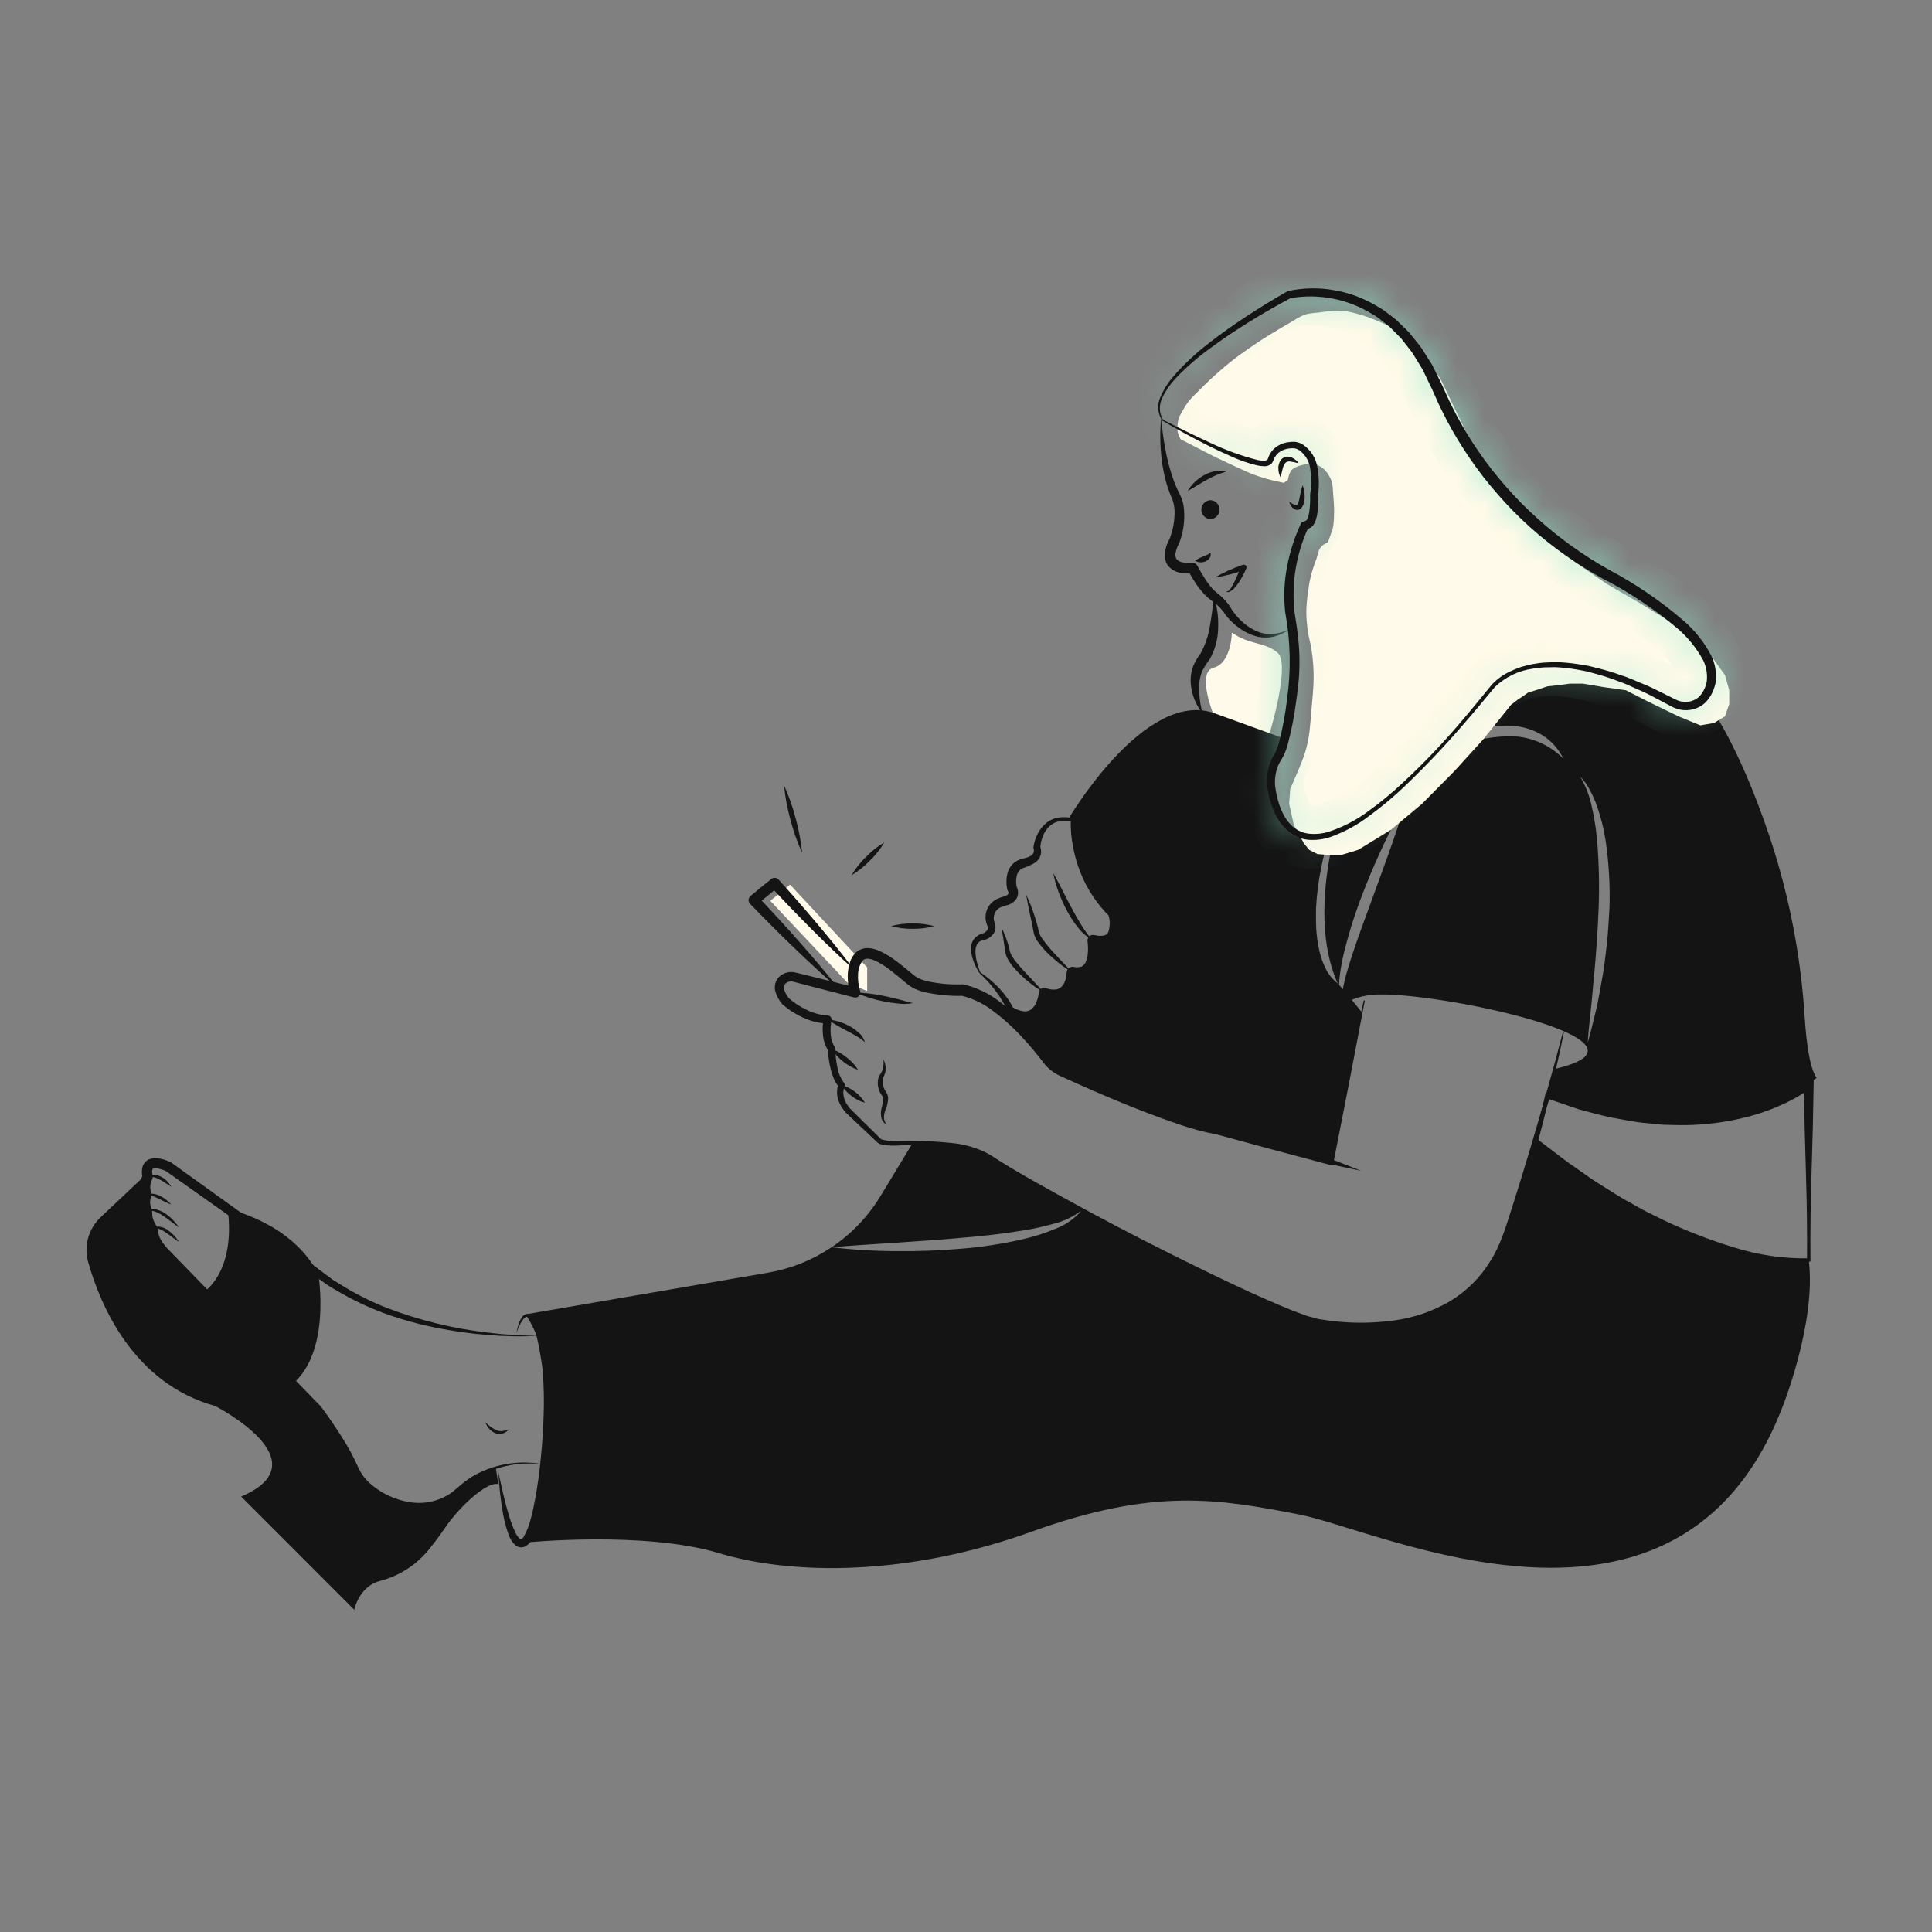 <svg width="67" height="67" viewBox="0 0 67 67" fill="none" xmlns="http://www.w3.org/2000/svg">
<rect x="0" y="0" width="67" height="67" fill="#808080" stroke="none"/>
<path d="M42.089 23.154C42.575 23.042 42.712 22.297 42.72 21.938C43.352 22.383 43.843 22.242 44.311 22.64C44.685 22.958 44.248 24.737 43.983 25.587C43.066 26.223 42.338 25.321 42.089 24.791C41.886 24.292 41.602 23.267 42.089 23.154Z" fill="#FFFAE9"/>
<path d="M27.398 30.678L26.714 31.24L29.375 34.065L30.073 34.371V33.55L27.398 30.678Z" fill="#FFFAE9"/>
<path d="M62.726 43.696C62.726 43.696 58.436 44.152 53.266 39.489C53.266 39.489 52.513 42.642 52.009 43.444C51.636 44.205 51.07 44.853 50.367 45.324C47.297 47.31 42.837 44.769 41.434 44.032C40.785 43.692 40.688 43.671 38.286 42.379C37.615 42.017 34.047 39.967 34.047 39.967C33.162 39.577 31.648 39.642 31.648 39.642L30.536 41.477C30.107 42.185 29.528 42.792 28.84 43.253C29.584 43.191 30.322 43.144 31.063 43.097C31.801 43.045 32.54 43 33.274 42.932C33.644 42.904 34.011 42.867 34.377 42.824C34.742 42.786 35.106 42.732 35.469 42.673C35.831 42.616 36.189 42.538 36.541 42.439C36.898 42.352 37.233 42.19 37.522 41.963C37.276 42.254 36.961 42.477 36.605 42.612C36.256 42.758 35.896 42.875 35.527 42.961C34.798 43.132 34.056 43.248 33.308 43.306C32.562 43.367 31.816 43.398 31.07 43.388C30.325 43.386 29.58 43.341 28.84 43.253L28.838 43.253C28.174 43.7 27.422 44 26.634 44.135L18.221 45.581C18.221 45.581 20.212 48.141 18.156 53.498C18.156 53.498 22.326 53.076 24.935 53.862C27.543 54.646 31.544 54.646 35.78 53.115C40.017 51.585 42.251 51.977 45.075 52.526C47.9 53.076 58.175 58.062 61.783 48.876C61.783 48.876 63 45.894 62.726 43.696ZM46.749 34.734C46.874 34.916 47.025 35.078 47.197 35.216C47.133 35.199 46.618 35.053 46.641 34.867V34.856C46.66 34.803 46.699 34.76 46.749 34.734ZM62.584 35.265C62.453 33.17 62.055 31.1 61.399 29.107C60.222 25.56 59.092 24.2 59.092 24.2C59.092 24.2 58.631 24.802 58.029 24.375C57.428 23.947 55.742 23.369 55.742 23.369C52.809 22.589 51.743 23.836 51.743 23.836C51.213 24.56 50.641 25.253 50.031 25.911C50.283 25.732 50.554 25.582 50.839 25.464C51.23 25.297 51.645 25.197 52.069 25.168C52.285 25.155 52.502 25.167 52.715 25.203C52.931 25.243 53.14 25.312 53.336 25.41C53.719 25.605 54.028 25.921 54.215 26.308C53.94 26.03 53.606 25.818 53.239 25.685C52.871 25.552 52.478 25.503 52.089 25.541C51.698 25.567 51.31 25.634 50.933 25.74C50.582 25.836 50.23 25.95 49.876 26.078L49.874 26.079C47.806 28.25 46.29 28.876 46.29 28.876C45.63 31.618 45.988 33.273 46.436 34.201C46.436 34.132 46.442 34.062 46.446 33.993C46.476 33.678 46.529 33.366 46.603 33.059C46.752 32.449 46.935 31.848 47.154 31.26C47.373 30.675 47.61 30.095 47.872 29.529C48.13 28.959 48.418 28.404 48.736 27.865C48.371 29.064 47.928 30.225 47.507 31.39C47.291 31.971 47.081 32.552 46.886 33.138C46.791 33.43 46.697 33.725 46.627 34.023C46.593 34.156 46.569 34.291 46.554 34.428C46.614 34.534 46.679 34.636 46.749 34.734C46.955 34.63 47.176 34.559 47.403 34.524C48.998 34.197 58.26 36.073 53.909 37.071L53.669 38.005C59.712 40.087 63 37.377 63 37.377C62.762 37.063 62.642 36.148 62.584 35.265ZM55.814 31.5C55.789 31.894 55.771 32.29 55.731 32.682L55.66 33.271C55.638 33.466 55.611 33.661 55.574 33.856C55.504 34.242 55.441 34.633 55.353 35.015C55.261 35.4 55.169 35.782 55.06 36.159C55.086 35.766 55.13 35.375 55.171 34.987C55.216 34.597 55.24 34.207 55.283 33.819C55.355 33.04 55.411 32.264 55.439 31.487C55.468 30.713 55.451 29.937 55.388 29.165C55.364 28.974 55.353 28.779 55.317 28.589L55.272 28.302C55.253 28.208 55.231 28.115 55.21 28.021C55.138 27.639 55 27.272 54.803 26.937C54.943 27.078 55.059 27.242 55.146 27.421C55.195 27.508 55.238 27.598 55.276 27.691C55.318 27.781 55.355 27.874 55.386 27.968C55.518 28.345 55.615 28.732 55.677 29.126C55.795 29.911 55.841 30.706 55.814 31.5ZM46.29 28.876C46.25 28.97 46.215 29.066 46.185 29.163C46.193 29.082 46.198 29.002 46.202 28.919C46.258 28.893 46.29 28.876 46.29 28.876Z" fill="#141414"/>
<path d="M47.227 35.105L46.539 38.367L46.191 40.282L45.78 40.183C42.286 39.446 36.524 36.93 36.524 36.93L35.199 35.218C36.026 35.413 36.279 34.486 36.279 34.486C37.24 34.728 37.276 33.742 37.276 33.742C38.121 33.828 37.973 32.622 37.973 32.622C38.875 32.721 38.584 31.665 38.584 31.665C37.716 30.809 37.216 29.648 37.192 28.428C37.139 28.423 37.087 28.423 37.034 28.428C37.034 28.428 39.7 23.859 42.125 24.738L44.552 25.618C44.271 26.187 44.119 26.812 44.108 27.447C44.329 29.501 45.667 29.141 46.132 28.949C45.999 29.322 45.893 29.703 45.818 30.091C45.723 30.554 45.664 31.023 45.639 31.494C45.634 31.731 45.634 31.967 45.645 32.205C45.661 32.444 45.693 32.682 45.742 32.916C45.79 33.155 45.87 33.386 45.979 33.603C46.063 33.772 46.18 33.923 46.322 34.047C46.339 34.063 46.357 34.078 46.376 34.092L46.378 34.094C46.554 34.257 47.227 35.105 47.227 35.105ZM40.269 14.485C40.297 14.85 40.345 15.213 40.411 15.572C40.475 15.927 40.567 16.276 40.686 16.616C40.745 16.783 40.814 16.946 40.894 17.103C40.992 17.284 41.049 17.483 41.062 17.688C41.093 18.083 41.033 18.479 40.888 18.847L40.883 18.856L40.878 18.866C40.827 18.959 40.79 19.059 40.771 19.164C40.761 19.202 40.758 19.242 40.764 19.28C40.769 19.32 40.782 19.357 40.802 19.391C40.859 19.45 40.933 19.489 41.014 19.502C41.068 19.507 41.12 19.517 41.177 19.52L41.351 19.519L41.362 19.519C41.395 19.519 41.428 19.528 41.457 19.546C41.486 19.563 41.509 19.589 41.525 19.619C41.596 19.758 41.68 19.901 41.766 20.035C41.848 20.169 41.941 20.296 42.045 20.414C42.094 20.469 42.149 20.519 42.207 20.564C42.28 20.618 42.348 20.678 42.412 20.741C42.543 20.871 42.654 21.019 42.742 21.18L42.733 21.165C42.841 21.32 42.967 21.461 43.108 21.586C43.25 21.713 43.411 21.816 43.585 21.892C43.761 21.967 43.952 21.999 44.143 21.984C44.34 21.967 44.533 21.911 44.709 21.821C44.546 21.946 44.357 22.035 44.157 22.081C43.948 22.126 43.732 22.118 43.528 22.056C43.324 21.994 43.133 21.896 42.962 21.769C42.789 21.643 42.634 21.494 42.502 21.325L42.493 21.31C42.41 21.183 42.31 21.069 42.196 20.97C42.139 20.919 42.078 20.871 42.015 20.827C41.939 20.773 41.867 20.712 41.802 20.645C41.679 20.517 41.568 20.379 41.468 20.232C41.371 20.087 41.281 19.938 41.2 19.784L41.374 19.884L41.163 19.887C41.091 19.885 41.016 19.873 40.943 19.866C40.769 19.838 40.611 19.747 40.499 19.611C40.45 19.536 40.417 19.453 40.401 19.365C40.385 19.277 40.387 19.187 40.407 19.1C40.436 18.952 40.489 18.809 40.565 18.679L40.556 18.698C40.682 18.382 40.742 18.044 40.733 17.704C40.727 17.541 40.689 17.381 40.621 17.233C40.547 17.059 40.484 16.879 40.433 16.696C40.337 16.335 40.276 15.965 40.253 15.592C40.226 15.223 40.231 14.853 40.269 14.485Z" fill="#141414"/>
<path d="M42.094 20.683C42.208 21.029 42.259 21.392 42.245 21.756C42.242 22.137 42.145 22.511 41.962 22.845C41.861 22.977 41.772 23.117 41.695 23.265C41.635 23.409 41.599 23.563 41.589 23.719C41.575 24.063 41.613 24.407 41.702 24.739C41.47 24.447 41.329 24.093 41.296 23.722C41.278 23.524 41.301 23.325 41.363 23.137C41.435 22.964 41.528 22.801 41.641 22.652C41.797 22.363 41.903 22.049 41.955 21.725C42.018 21.389 42.056 21.041 42.094 20.683ZM33.961 33.739C33.892 33.63 33.832 33.514 33.784 33.394C33.734 33.273 33.699 33.146 33.68 33.016C33.653 32.871 33.679 32.721 33.754 32.595C33.844 32.468 33.981 32.383 34.135 32.356L34.108 32.364C34.167 32.335 34.217 32.289 34.25 32.232C34.26 32.212 34.264 32.189 34.261 32.167C34.259 32.154 34.256 32.143 34.251 32.131L34.228 32.073C34.184 31.964 34.168 31.846 34.181 31.73C34.194 31.614 34.236 31.503 34.302 31.407C34.37 31.311 34.46 31.233 34.565 31.18C34.655 31.137 34.749 31.103 34.846 31.078C34.896 31.066 34.939 31.036 34.969 30.994C34.974 30.981 34.976 30.967 34.973 30.953C34.97 30.932 34.963 30.912 34.953 30.894C34.942 30.879 34.935 30.863 34.931 30.846L34.93 30.841C34.89 30.66 34.892 30.472 34.936 30.291C34.962 30.194 35.006 30.103 35.067 30.022C35.131 29.941 35.214 29.876 35.307 29.832C35.388 29.796 35.472 29.77 35.559 29.754C35.621 29.741 35.681 29.718 35.736 29.686C35.781 29.662 35.817 29.625 35.839 29.579C35.857 29.534 35.86 29.485 35.847 29.439L35.839 29.407C35.836 29.398 35.836 29.389 35.837 29.38C35.862 29.218 35.912 29.062 35.986 28.916C36.058 28.769 36.162 28.64 36.289 28.537C36.417 28.434 36.571 28.369 36.734 28.35C36.812 28.34 36.892 28.336 36.971 28.34C37.05 28.345 37.126 28.361 37.203 28.371C37.217 28.373 37.229 28.38 37.238 28.39C37.246 28.401 37.251 28.414 37.25 28.427L37.25 28.433C37.236 28.73 37.263 29.028 37.332 29.318C37.396 29.608 37.495 29.89 37.627 30.158C37.754 30.424 37.911 30.676 38.094 30.908C38.275 31.139 38.475 31.354 38.692 31.551C38.711 31.569 38.726 31.591 38.734 31.616C38.78 31.752 38.809 31.893 38.82 32.036C38.836 32.196 38.808 32.356 38.74 32.501C38.716 32.541 38.691 32.578 38.663 32.615C38.629 32.648 38.594 32.68 38.557 32.709C38.518 32.731 38.477 32.752 38.435 32.772C38.395 32.786 38.354 32.797 38.312 32.804C38.234 32.818 38.154 32.824 38.075 32.82C38.002 32.812 37.93 32.801 37.858 32.791L38.082 32.575C38.108 32.721 38.119 32.87 38.116 33.019C38.115 33.176 38.088 33.332 38.034 33.48C37.971 33.658 37.84 33.803 37.671 33.885C37.505 33.95 37.324 33.963 37.151 33.923L37.392 33.73C37.385 33.877 37.354 34.022 37.301 34.159C37.246 34.308 37.152 34.44 37.028 34.54C36.896 34.643 36.733 34.695 36.566 34.688C36.491 34.686 36.417 34.677 36.344 34.661C36.275 34.642 36.209 34.619 36.143 34.597L36.376 34.454C36.35 34.61 36.301 34.762 36.23 34.903C36.158 35.059 36.041 35.189 35.894 35.278C35.816 35.321 35.731 35.347 35.643 35.356C35.555 35.365 35.466 35.355 35.382 35.329C35.306 35.306 35.232 35.276 35.161 35.241L34.97 35.121C34.948 35.107 34.931 35.085 34.923 35.06C34.879 34.936 34.822 34.816 34.754 34.703C34.686 34.585 34.607 34.472 34.526 34.36C34.443 34.249 34.354 34.142 34.26 34.04C34.166 33.938 34.064 33.837 33.961 33.739ZM33.99 33.715C34.107 33.793 34.22 33.877 34.328 33.968C34.438 34.06 34.543 34.158 34.643 34.261C34.743 34.366 34.835 34.478 34.919 34.596C35.008 34.717 35.084 34.847 35.146 34.983L35.099 34.923L35.272 35.01C35.328 35.031 35.386 35.048 35.445 35.061C35.495 35.074 35.547 35.077 35.598 35.07C35.648 35.062 35.697 35.045 35.741 35.018C35.83 34.954 35.898 34.865 35.937 34.763C35.984 34.651 36.015 34.533 36.029 34.413C36.032 34.388 36.039 34.365 36.052 34.344C36.064 34.322 36.081 34.304 36.101 34.29C36.121 34.276 36.145 34.266 36.169 34.262C36.193 34.257 36.218 34.258 36.242 34.264L36.262 34.269L36.417 34.308C36.466 34.316 36.514 34.319 36.563 34.317C36.646 34.319 36.727 34.292 36.791 34.239C36.858 34.18 36.907 34.104 36.934 34.019C36.968 33.924 36.987 33.824 36.991 33.723C36.992 33.697 36.998 33.671 37.009 33.646C37.019 33.622 37.035 33.6 37.054 33.582C37.074 33.564 37.096 33.549 37.121 33.54C37.146 33.531 37.172 33.526 37.199 33.527L37.217 33.528L37.233 33.53C37.324 33.552 37.419 33.548 37.508 33.519C37.545 33.5 37.577 33.474 37.604 33.442C37.631 33.411 37.651 33.374 37.663 33.334C37.703 33.228 37.725 33.117 37.729 33.005C37.735 32.883 37.73 32.761 37.714 32.641C37.709 32.611 37.712 32.581 37.722 32.552C37.732 32.524 37.748 32.498 37.77 32.477C37.792 32.456 37.818 32.44 37.846 32.431C37.875 32.422 37.906 32.42 37.935 32.425L37.938 32.425L38.101 32.453C38.15 32.456 38.198 32.454 38.247 32.448C38.285 32.447 38.322 32.436 38.354 32.416C38.386 32.397 38.413 32.369 38.431 32.336C38.501 32.135 38.502 31.917 38.434 31.716L38.476 31.782C38.254 31.561 38.056 31.318 37.884 31.057C37.714 30.797 37.571 30.521 37.458 30.231C37.346 29.944 37.262 29.646 37.207 29.343C37.149 29.04 37.124 28.731 37.134 28.423L37.18 28.485C37.04 28.456 36.896 28.453 36.755 28.477C36.618 28.499 36.491 28.562 36.391 28.657C36.292 28.753 36.215 28.869 36.166 28.998C36.116 29.127 36.085 29.262 36.075 29.399L36.065 29.341C36.111 29.442 36.118 29.557 36.085 29.663C36.051 29.766 35.985 29.855 35.896 29.917C35.755 30 35.606 30.066 35.45 30.114C35.401 30.142 35.359 30.179 35.326 30.224C35.293 30.269 35.27 30.321 35.259 30.376C35.232 30.504 35.231 30.636 35.257 30.764L35.234 30.712C35.272 30.773 35.295 30.842 35.303 30.914C35.312 30.992 35.298 31.072 35.263 31.142C35.195 31.26 35.083 31.347 34.952 31.383C34.868 31.403 34.787 31.429 34.708 31.461C34.645 31.489 34.589 31.532 34.546 31.586C34.505 31.642 34.477 31.707 34.467 31.775C34.456 31.844 34.462 31.914 34.484 31.98L34.507 32.053C34.516 32.085 34.522 32.119 34.523 32.153C34.525 32.224 34.507 32.294 34.47 32.354C34.405 32.456 34.309 32.535 34.196 32.578C34.188 32.581 34.18 32.583 34.172 32.585L34.169 32.585C34.071 32.591 33.98 32.634 33.912 32.705C33.851 32.793 33.822 32.899 33.828 33.006C33.83 33.127 33.847 33.247 33.878 33.364C33.908 33.483 33.946 33.6 33.99 33.715Z" fill="#141414"/>
<path d="M35.584 31.018C35.7 31.266 35.8 31.521 35.883 31.781C35.927 31.911 35.962 32.043 35.996 32.177C36.014 32.241 36.023 32.323 36.042 32.365C36.063 32.422 36.091 32.475 36.126 32.525C36.278 32.742 36.447 32.946 36.632 33.135L37.192 33.727C36.958 33.583 36.737 33.421 36.531 33.24C36.317 33.061 36.127 32.854 35.968 32.625C35.926 32.562 35.892 32.494 35.868 32.423C35.848 32.354 35.833 32.285 35.823 32.214C35.8 32.083 35.769 31.952 35.742 31.819C35.684 31.555 35.631 31.288 35.584 31.018ZM34.735 32.178C34.842 32.386 34.925 32.606 34.984 32.832C35 32.889 35.014 32.946 35.026 33.003C35.039 33.051 35.059 33.096 35.084 33.139C35.139 33.233 35.202 33.322 35.274 33.404C35.416 33.578 35.574 33.743 35.73 33.91C35.888 34.077 36.048 34.243 36.202 34.419C36 34.302 35.809 34.168 35.63 34.017C35.449 33.868 35.281 33.703 35.129 33.523C35.051 33.43 34.983 33.328 34.927 33.219C34.898 33.16 34.877 33.097 34.865 33.031L34.842 32.862L34.735 32.178ZM36.525 30.273C36.75 30.676 36.944 31.084 37.159 31.481C37.263 31.681 37.374 31.876 37.492 32.067C37.608 32.261 37.744 32.442 37.898 32.608C37.693 32.495 37.514 32.339 37.373 32.152C37.228 31.97 37.101 31.775 36.994 31.569C36.886 31.365 36.792 31.154 36.712 30.938C36.63 30.722 36.568 30.499 36.525 30.273Z" fill="#141414"/>
<path d="M52.455 17.456L50.907 15.116L49.95 13.133L49.038 11.924L48.197 11.319C48.197 11.319 47.602 11.031 47.196 10.918C46.939 10.846 46.792 10.8 46.526 10.781C46.223 10.758 46.052 10.798 45.751 10.836C45.55 10.861 45.431 10.852 45.239 10.918C45.067 10.977 44.827 11.138 44.827 11.138C44.827 11.138 44.108 11.547 43.667 11.841C43.107 12.215 42.795 12.433 42.288 12.875C42.002 13.123 41.85 13.271 41.584 13.54C41.44 13.686 41.348 13.758 41.221 13.919C41.059 14.126 40.875 14.497 40.875 14.497L40.836 14.722V14.959L40.875 15.096L40.941 15.233C40.941 15.233 41.182 15.358 41.337 15.437C41.798 15.672 42.052 15.815 42.524 16.03C43.072 16.281 43.372 16.452 43.953 16.613C44.174 16.674 44.525 16.745 44.525 16.745L44.662 16.646C44.662 16.646 44.697 16.413 44.789 16.305C44.902 16.172 45.196 16.119 45.196 16.119C45.196 16.119 45.365 16.062 45.476 16.069C45.611 16.078 45.686 16.118 45.8 16.19C45.956 16.288 46.024 16.381 46.114 16.542C46.246 16.78 46.212 16.957 46.24 17.229C46.285 17.671 46.267 18.195 46.207 18.367L46.053 18.806C46.053 18.806 45.927 18.86 45.861 18.916C45.703 19.05 45.72 19.207 45.646 19.4C45.479 19.838 45.415 20.1 45.355 20.566C45.288 21.081 45.283 21.381 45.355 21.896C45.388 22.13 45.439 22.256 45.476 22.489C45.609 23.329 45.552 23.82 45.476 24.666C45.427 25.209 45.424 25.523 45.273 26.046C45.18 26.364 44.97 26.838 44.97 26.838L44.745 27.36L44.706 27.871L44.871 28.613L45.218 29.245L45.399 29.471L45.69 29.619L46.048 29.647H46.526L47.103 29.471L48.235 28.778L49.313 27.877L50.44 26.739L51.429 25.65L52.402 24.441L52.639 24.259L52.831 24.133L52.99 24.018L53.315 23.919L53.655 23.803L53.952 23.77L54.447 23.707H54.886L55.577 23.822L56.383 23.937L57.156 24.332L58.208 24.842L58.965 25.154L59.441 25.072L59.82 24.842L59.968 24.414V23.937L59.82 23.411L59.261 22.638L57.961 21.586L56.892 20.928L55.725 20.253L54.606 19.481L53.391 18.391L52.455 17.456Z" fill="#FFFAE9"/>
<mask id="path-8-inside-1_641_130003" fill="white">
<path d="M40.334 14.559C40.862 14.83 41.407 15.099 41.951 15.347C42.487 15.606 43.048 15.81 43.625 15.957C43.692 15.97 43.761 15.976 43.83 15.977C43.892 15.975 43.95 15.957 43.955 15.94C43.956 15.93 43.957 15.943 43.966 15.918L43.987 15.858C44.002 15.818 44.02 15.779 44.042 15.742C44.084 15.667 44.14 15.599 44.205 15.541C44.337 15.432 44.496 15.361 44.666 15.337C44.748 15.323 44.832 15.318 44.916 15.323C45.008 15.335 45.096 15.366 45.176 15.414C45.316 15.507 45.434 15.629 45.523 15.771C45.612 15.914 45.67 16.074 45.692 16.241C45.744 16.552 45.75 16.869 45.71 17.181L45.711 17.157C45.721 17.362 45.714 17.568 45.688 17.772C45.676 17.882 45.649 17.991 45.608 18.094C45.596 18.124 45.581 18.154 45.563 18.18C45.553 18.195 45.545 18.209 45.534 18.224C45.519 18.239 45.504 18.254 45.489 18.268C45.453 18.3 45.411 18.322 45.365 18.334C45.319 18.343 45.271 18.343 45.225 18.335L45.388 18.26C44.959 19.172 44.786 20.184 44.889 21.186C44.918 21.427 44.972 21.696 45 21.953C45.032 22.214 45.054 22.476 45.062 22.739C45.069 23.003 45.063 23.267 45.043 23.53C45.024 23.795 44.987 24.052 44.952 24.309C44.887 24.83 44.786 25.346 44.648 25.852C44.61 25.985 44.56 26.115 44.497 26.239L44.396 26.408C44.367 26.458 44.342 26.51 44.32 26.564C44.233 26.785 44.199 27.023 44.22 27.259C44.282 27.733 44.43 28.251 44.756 28.593C44.918 28.765 45.133 28.877 45.367 28.909C45.609 28.938 45.855 28.915 46.087 28.842C46.569 28.683 47.023 28.448 47.431 28.147C47.848 27.848 48.245 27.522 48.62 27.171C49.376 26.472 50.087 25.725 50.748 24.935C51.086 24.541 51.404 24.147 51.736 23.741C51.92 23.546 52.14 23.389 52.384 23.278C52.504 23.222 52.627 23.172 52.752 23.129C52.88 23.098 53.006 23.055 53.136 23.033C53.266 23.015 53.396 22.988 53.527 22.979L53.921 22.961C54.184 22.966 54.445 22.989 54.704 23.029C54.833 23.051 54.964 23.066 55.092 23.093L55.472 23.188C55.725 23.252 55.975 23.328 56.22 23.418C56.471 23.492 56.705 23.608 56.947 23.704C57.191 23.798 57.422 23.917 57.655 24.033L58.005 24.207L58.092 24.25C58.118 24.262 58.141 24.275 58.167 24.285C58.217 24.306 58.269 24.321 58.323 24.33C58.428 24.35 58.537 24.346 58.64 24.317C58.743 24.289 58.838 24.237 58.919 24.166C58.997 24.088 59.06 23.997 59.104 23.896C59.129 23.846 59.149 23.793 59.163 23.738L59.185 23.658L59.194 23.574C59.211 23.344 59.168 23.114 59.069 22.906C58.835 22.471 58.52 22.084 58.141 21.767C57.36 21.112 56.509 20.545 55.603 20.077C54.684 19.575 53.825 18.968 53.045 18.268C52.656 17.917 52.288 17.543 51.945 17.148C51.598 16.755 51.276 16.341 50.981 15.909C50.684 15.478 50.412 15.029 50.168 14.566C50.049 14.332 49.929 14.1 49.824 13.86C49.77 13.741 49.715 13.621 49.665 13.502L49.501 13.162L49.338 12.821L49.142 12.5C49.074 12.395 49.016 12.282 48.94 12.183L48.709 11.888L48.594 11.74L48.462 11.607L48.199 11.342L47.907 11.11C47.812 11.031 47.709 10.96 47.6 10.9C46.749 10.367 45.73 10.168 44.742 10.342L44.771 10.331C44.29 10.585 43.815 10.86 43.35 11.146C42.885 11.434 42.429 11.736 41.991 12.061C41.547 12.378 41.135 12.736 40.76 13.132C40.575 13.33 40.422 13.555 40.307 13.799C40.247 13.918 40.218 14.05 40.223 14.183C40.228 14.316 40.266 14.445 40.334 14.559ZM40.309 14.587C40.229 14.468 40.181 14.331 40.169 14.189C40.157 14.047 40.182 13.903 40.241 13.773C40.35 13.516 40.499 13.277 40.682 13.065C41.046 12.647 41.45 12.266 41.888 11.927C42.322 11.585 42.774 11.268 43.235 10.965C43.697 10.663 44.165 10.374 44.648 10.102L44.649 10.101C44.658 10.096 44.667 10.092 44.677 10.09C45.203 9.979 45.745 9.971 46.274 10.065C46.803 10.156 47.309 10.346 47.767 10.626C47.884 10.69 47.996 10.763 48.101 10.846L48.419 11.091L48.706 11.37L48.849 11.51L48.975 11.665L49.226 11.976C49.309 12.08 49.372 12.197 49.446 12.307L49.659 12.643L49.836 12.998L50.01 13.354C50.061 13.473 50.114 13.588 50.168 13.703C50.27 13.936 50.388 14.162 50.504 14.388C50.743 14.837 51.008 15.272 51.298 15.69C51.587 16.109 51.901 16.509 52.239 16.89C52.574 17.272 52.932 17.634 53.311 17.973C54.066 18.656 54.895 19.252 55.783 19.75C56.708 20.24 57.576 20.831 58.37 21.512C58.782 21.863 59.119 22.292 59.364 22.774C59.482 23.036 59.53 23.325 59.502 23.611L59.487 23.72C59.478 23.755 59.467 23.79 59.456 23.825C59.437 23.896 59.41 23.964 59.377 24.028C59.314 24.163 59.226 24.285 59.117 24.386C59.003 24.486 58.867 24.558 58.72 24.597C58.574 24.635 58.42 24.64 58.271 24.61C58.198 24.596 58.126 24.574 58.057 24.544C58.023 24.53 57.989 24.511 57.958 24.495L57.873 24.45L57.534 24.271C57.308 24.151 57.083 24.028 56.847 23.93C56.612 23.831 56.385 23.71 56.142 23.632C55.905 23.539 55.663 23.458 55.417 23.389L55.049 23.289C54.925 23.259 54.799 23.242 54.675 23.218C54.425 23.174 54.172 23.146 53.919 23.136L53.54 23.144C53.414 23.151 53.29 23.174 53.164 23.188C52.664 23.254 52.199 23.48 51.836 23.83C51.512 24.22 51.178 24.627 50.841 25.014C50.169 25.801 49.458 26.554 48.711 27.269C48.335 27.628 47.937 27.962 47.518 28.269C47.103 28.593 46.639 28.848 46.143 29.025C45.885 29.114 45.61 29.147 45.338 29.12C45.055 29.087 44.792 28.96 44.591 28.758C44.398 28.561 44.249 28.325 44.153 28.067C44.053 27.815 43.984 27.553 43.947 27.285C43.915 27.005 43.949 26.722 44.046 26.458C44.071 26.391 44.1 26.326 44.133 26.264L44.227 26.098C44.277 25.99 44.318 25.878 44.351 25.763C44.479 25.271 44.573 24.771 44.632 24.266C44.777 23.256 44.755 22.228 44.569 21.225C44.511 20.695 44.534 20.159 44.637 19.636C44.736 19.114 44.901 18.607 45.129 18.127L45.292 18.052C45.301 18.045 45.292 18.058 45.301 18.047C45.304 18.044 45.307 18.042 45.31 18.041L45.321 18.023C45.331 18.01 45.338 17.995 45.343 17.979C45.375 17.9 45.396 17.817 45.406 17.732C45.43 17.545 45.44 17.358 45.434 17.17L45.434 17.164C45.434 17.158 45.434 17.152 45.435 17.146C45.479 16.861 45.481 16.572 45.442 16.287C45.429 16.154 45.389 16.025 45.322 15.909C45.256 15.793 45.166 15.692 45.058 15.613C45.009 15.582 44.955 15.56 44.898 15.548C44.831 15.543 44.764 15.545 44.698 15.554C44.568 15.57 44.444 15.62 44.34 15.7C44.291 15.742 44.249 15.791 44.217 15.845C44.199 15.873 44.185 15.902 44.173 15.932L44.155 15.978C44.144 16.005 44.13 16.031 44.115 16.056C44.079 16.095 44.035 16.126 43.987 16.145C43.938 16.165 43.885 16.173 43.832 16.169C43.751 16.167 43.669 16.157 43.59 16.139C43.291 16.067 43.001 15.967 42.721 15.839C42.443 15.719 42.17 15.59 41.9 15.455C41.359 15.184 40.835 14.898 40.309 14.587V14.587Z"/>
</mask>
<path d="M40.334 14.559C40.862 14.83 41.407 15.099 41.951 15.347C42.487 15.606 43.048 15.81 43.625 15.957C43.692 15.97 43.761 15.976 43.83 15.977C43.892 15.975 43.95 15.957 43.955 15.94C43.956 15.93 43.957 15.943 43.966 15.918L43.987 15.858C44.002 15.818 44.02 15.779 44.042 15.742C44.084 15.667 44.14 15.599 44.205 15.541C44.337 15.432 44.496 15.361 44.666 15.337C44.748 15.323 44.832 15.318 44.916 15.323C45.008 15.335 45.096 15.366 45.176 15.414C45.316 15.507 45.434 15.629 45.523 15.771C45.612 15.914 45.67 16.074 45.692 16.241C45.744 16.552 45.75 16.869 45.71 17.181L45.711 17.157C45.721 17.362 45.714 17.568 45.688 17.772C45.676 17.882 45.649 17.991 45.608 18.094C45.596 18.124 45.581 18.154 45.563 18.18C45.553 18.195 45.545 18.209 45.534 18.224C45.519 18.239 45.504 18.254 45.489 18.268C45.453 18.3 45.411 18.322 45.365 18.334C45.319 18.343 45.271 18.343 45.225 18.335L45.388 18.26C44.959 19.172 44.786 20.184 44.889 21.186C44.918 21.427 44.972 21.696 45 21.953C45.032 22.214 45.054 22.476 45.062 22.739C45.069 23.003 45.063 23.267 45.043 23.53C45.024 23.795 44.987 24.052 44.952 24.309C44.887 24.83 44.786 25.346 44.648 25.852C44.61 25.985 44.56 26.115 44.497 26.239L44.396 26.408C44.367 26.458 44.342 26.51 44.32 26.564C44.233 26.785 44.199 27.023 44.22 27.259C44.282 27.733 44.43 28.251 44.756 28.593C44.918 28.765 45.133 28.877 45.367 28.909C45.609 28.938 45.855 28.915 46.087 28.842C46.569 28.683 47.023 28.448 47.431 28.147C47.848 27.848 48.245 27.522 48.62 27.171C49.376 26.472 50.087 25.725 50.748 24.935C51.086 24.541 51.404 24.147 51.736 23.741C51.92 23.546 52.14 23.389 52.384 23.278C52.504 23.222 52.627 23.172 52.752 23.129C52.88 23.098 53.006 23.055 53.136 23.033C53.266 23.015 53.396 22.988 53.527 22.979L53.921 22.961C54.184 22.966 54.445 22.989 54.704 23.029C54.833 23.051 54.964 23.066 55.092 23.093L55.472 23.188C55.725 23.252 55.975 23.328 56.22 23.418C56.471 23.492 56.705 23.608 56.947 23.704C57.191 23.798 57.422 23.917 57.655 24.033L58.005 24.207L58.092 24.25C58.118 24.262 58.141 24.275 58.167 24.285C58.217 24.306 58.269 24.321 58.323 24.33C58.428 24.35 58.537 24.346 58.64 24.317C58.743 24.289 58.838 24.237 58.919 24.166C58.997 24.088 59.06 23.997 59.104 23.896C59.129 23.846 59.149 23.793 59.163 23.738L59.185 23.658L59.194 23.574C59.211 23.344 59.168 23.114 59.069 22.906C58.835 22.471 58.52 22.084 58.141 21.767C57.36 21.112 56.509 20.545 55.603 20.077C54.684 19.575 53.825 18.968 53.045 18.268C52.656 17.917 52.288 17.543 51.945 17.148C51.598 16.755 51.276 16.341 50.981 15.909C50.684 15.478 50.412 15.029 50.168 14.566C50.049 14.332 49.929 14.1 49.824 13.86C49.77 13.741 49.715 13.621 49.665 13.502L49.501 13.162L49.338 12.821L49.142 12.5C49.074 12.395 49.016 12.282 48.94 12.183L48.709 11.888L48.594 11.74L48.462 11.607L48.199 11.342L47.907 11.11C47.812 11.031 47.709 10.96 47.6 10.9C46.749 10.367 45.73 10.168 44.742 10.342L44.771 10.331C44.29 10.585 43.815 10.86 43.35 11.146C42.885 11.434 42.429 11.736 41.991 12.061C41.547 12.378 41.135 12.736 40.76 13.132C40.575 13.33 40.422 13.555 40.307 13.799C40.247 13.918 40.218 14.05 40.223 14.183C40.228 14.316 40.266 14.445 40.334 14.559ZM40.309 14.587C40.229 14.468 40.181 14.331 40.169 14.189C40.157 14.047 40.182 13.903 40.241 13.773C40.35 13.516 40.499 13.277 40.682 13.065C41.046 12.647 41.45 12.266 41.888 11.927C42.322 11.585 42.774 11.268 43.235 10.965C43.697 10.663 44.165 10.374 44.648 10.102L44.649 10.101C44.658 10.096 44.667 10.092 44.677 10.09C45.203 9.979 45.745 9.971 46.274 10.065C46.803 10.156 47.309 10.346 47.767 10.626C47.884 10.69 47.996 10.763 48.101 10.846L48.419 11.091L48.706 11.37L48.849 11.51L48.975 11.665L49.226 11.976C49.309 12.08 49.372 12.197 49.446 12.307L49.659 12.643L49.836 12.998L50.01 13.354C50.061 13.473 50.114 13.588 50.168 13.703C50.27 13.936 50.388 14.162 50.504 14.388C50.743 14.837 51.008 15.272 51.298 15.69C51.587 16.109 51.901 16.509 52.239 16.89C52.574 17.272 52.932 17.634 53.311 17.973C54.066 18.656 54.895 19.252 55.783 19.75C56.708 20.24 57.576 20.831 58.37 21.512C58.782 21.863 59.119 22.292 59.364 22.774C59.482 23.036 59.53 23.325 59.502 23.611L59.487 23.72C59.478 23.755 59.467 23.79 59.456 23.825C59.437 23.896 59.41 23.964 59.377 24.028C59.314 24.163 59.226 24.285 59.117 24.386C59.003 24.486 58.867 24.558 58.72 24.597C58.574 24.635 58.42 24.64 58.271 24.61C58.198 24.596 58.126 24.574 58.057 24.544C58.023 24.53 57.989 24.511 57.958 24.495L57.873 24.45L57.534 24.271C57.308 24.151 57.083 24.028 56.847 23.93C56.612 23.831 56.385 23.71 56.142 23.632C55.905 23.539 55.663 23.458 55.417 23.389L55.049 23.289C54.925 23.259 54.799 23.242 54.675 23.218C54.425 23.174 54.172 23.146 53.919 23.136L53.54 23.144C53.414 23.151 53.29 23.174 53.164 23.188C52.664 23.254 52.199 23.48 51.836 23.83C51.512 24.22 51.178 24.627 50.841 25.014C50.169 25.801 49.458 26.554 48.711 27.269C48.335 27.628 47.937 27.962 47.518 28.269C47.103 28.593 46.639 28.848 46.143 29.025C45.885 29.114 45.61 29.147 45.338 29.12C45.055 29.087 44.792 28.96 44.591 28.758C44.398 28.561 44.249 28.325 44.153 28.067C44.053 27.815 43.984 27.553 43.947 27.285C43.915 27.005 43.949 26.722 44.046 26.458C44.071 26.391 44.1 26.326 44.133 26.264L44.227 26.098C44.277 25.99 44.318 25.878 44.351 25.763C44.479 25.271 44.573 24.771 44.632 24.266C44.777 23.256 44.755 22.228 44.569 21.225C44.511 20.695 44.534 20.159 44.637 19.636C44.736 19.114 44.901 18.607 45.129 18.127L45.292 18.052C45.301 18.045 45.292 18.058 45.301 18.047C45.304 18.044 45.307 18.042 45.31 18.041L45.321 18.023C45.331 18.01 45.338 17.995 45.343 17.979C45.375 17.9 45.396 17.817 45.406 17.732C45.43 17.545 45.44 17.358 45.434 17.17L45.434 17.164C45.434 17.158 45.434 17.152 45.435 17.146C45.479 16.861 45.481 16.572 45.442 16.287C45.429 16.154 45.389 16.025 45.322 15.909C45.256 15.793 45.166 15.692 45.058 15.613C45.009 15.582 44.955 15.56 44.898 15.548C44.831 15.543 44.764 15.545 44.698 15.554C44.568 15.57 44.444 15.62 44.34 15.7C44.291 15.742 44.249 15.791 44.217 15.845C44.199 15.873 44.185 15.902 44.173 15.932L44.155 15.978C44.144 16.005 44.13 16.031 44.115 16.056C44.079 16.095 44.035 16.126 43.987 16.145C43.938 16.165 43.885 16.173 43.832 16.169C43.751 16.167 43.669 16.157 43.59 16.139C43.291 16.067 43.001 15.967 42.721 15.839C42.443 15.719 42.17 15.59 41.9 15.455C41.359 15.184 40.835 14.898 40.309 14.587V14.587Z" stroke="#8FE9CE" stroke-width="2" mask="url(#path-8-inside-1_641_130003)"/>
<path d="M54.232 35.811C54.096 36.496 53.938 37.176 53.774 37.854C53.61 38.533 53.44 39.21 53.256 39.884C53.073 40.557 52.884 41.229 52.688 41.9C52.585 42.236 52.5 42.567 52.381 42.907C52.268 43.247 52.116 43.573 51.93 43.879C51.56 44.502 51.043 45.025 50.423 45.401C49.804 45.768 49.119 46.011 48.407 46.115C47.703 46.223 46.987 46.235 46.28 46.15C46.103 46.13 45.928 46.106 45.752 46.075C45.574 46.038 45.397 45.992 45.223 45.938L44.725 45.75L44.24 45.544C41.69 44.382 39.266 43.001 36.824 41.651C36.215 41.311 35.613 40.96 35.011 40.606C34.861 40.516 34.71 40.43 34.562 40.334C34.42 40.238 34.272 40.15 34.12 40.069C33.809 39.926 33.478 39.83 33.138 39.785C32.448 39.708 31.753 39.689 31.06 39.729C30.972 39.729 30.884 39.728 30.793 39.722C30.697 39.72 30.601 39.702 30.51 39.67C30.48 39.658 30.453 39.641 30.429 39.62L30.379 39.574L30.284 39.484L30.095 39.305L29.336 38.589L29.33 38.582C29.273 38.517 29.221 38.448 29.175 38.374C29.129 38.298 29.092 38.217 29.065 38.132C29.039 38.044 29.026 37.953 29.028 37.861C29.029 37.763 29.05 37.667 29.091 37.578L29.108 37.71C29.025 37.617 28.959 37.51 28.912 37.395C28.866 37.286 28.83 37.175 28.804 37.06C28.751 36.837 28.719 36.609 28.709 36.379L28.73 36.448C28.624 36.281 28.558 36.091 28.54 35.894C28.53 35.8 28.527 35.705 28.53 35.61C28.534 35.514 28.544 35.419 28.562 35.325L28.696 35.497C28.408 35.485 28.125 35.417 27.863 35.295C27.734 35.237 27.61 35.17 27.49 35.094C27.369 35.019 27.254 34.934 27.145 34.841C27.14 34.837 27.135 34.832 27.131 34.827L27.129 34.824C27.019 34.698 26.938 34.55 26.89 34.39C26.863 34.294 26.863 34.191 26.89 34.094C26.92 33.994 26.979 33.905 27.06 33.839C27.137 33.779 27.227 33.738 27.323 33.72C27.418 33.701 27.517 33.705 27.61 33.732L28.029 33.834L29.704 34.249L29.494 34.473C29.42 34.242 29.388 33.999 29.401 33.757C29.41 33.632 29.433 33.509 29.47 33.39C29.507 33.252 29.581 33.127 29.684 33.029C29.804 32.923 29.96 32.87 30.12 32.88C30.252 32.89 30.381 32.923 30.501 32.978C30.713 33.077 30.914 33.2 31.1 33.343C31.281 33.478 31.454 33.623 31.621 33.761L31.744 33.859C31.78 33.884 31.817 33.906 31.855 33.926C31.943 33.967 32.034 33.999 32.128 34.022C32.539 34.113 32.96 34.151 33.381 34.136L33.389 34.136C33.401 34.136 33.413 34.137 33.425 34.14C33.87 34.248 34.289 34.448 34.653 34.727C35.006 34.99 35.336 35.284 35.637 35.605C35.937 35.922 36.219 36.255 36.481 36.604C36.59 36.753 36.734 36.873 36.9 36.954L37.48 37.218C38.26 37.569 39.045 37.906 39.834 38.23C40.61 38.567 41.413 38.833 42.236 39.027L42.246 39.029L42.255 39.031C43.559 39.406 44.863 39.786 46.165 40.171L46.022 40.258L46.651 37.48L47.293 34.704C47.294 34.7 47.297 34.695 47.301 34.693C47.305 34.69 47.31 34.689 47.315 34.69C47.319 34.691 47.324 34.694 47.327 34.698C47.329 34.702 47.33 34.707 47.329 34.712L46.794 37.51L46.246 40.305C46.241 40.335 46.223 40.361 46.199 40.377C46.174 40.394 46.143 40.4 46.114 40.395L46.107 40.393L46.103 40.392C44.79 40.045 43.479 39.693 42.169 39.334L42.188 39.339C41.757 39.259 41.333 39.147 40.919 39.003C40.509 38.866 40.105 38.717 39.703 38.563C38.9 38.254 38.109 37.916 37.325 37.565L36.735 37.298C36.513 37.192 36.321 37.033 36.174 36.836C35.92 36.5 35.647 36.179 35.356 35.874C35.07 35.571 34.757 35.294 34.422 35.046C34.104 34.802 33.739 34.627 33.349 34.531L33.393 34.534C32.934 34.548 32.475 34.502 32.028 34.397C31.909 34.366 31.793 34.324 31.682 34.269C31.623 34.238 31.566 34.203 31.512 34.163C31.465 34.127 31.422 34.091 31.378 34.055C31.208 33.912 31.044 33.772 30.874 33.643C30.713 33.516 30.538 33.407 30.353 33.317C30.274 33.279 30.188 33.255 30.101 33.246C30.07 33.243 30.038 33.246 30.009 33.255C29.979 33.264 29.951 33.279 29.927 33.299C29.82 33.436 29.761 33.605 29.757 33.779C29.746 33.977 29.77 34.176 29.828 34.366L29.829 34.368C29.838 34.398 29.839 34.43 29.832 34.46C29.825 34.49 29.81 34.518 29.788 34.541C29.767 34.564 29.74 34.58 29.71 34.589C29.68 34.597 29.648 34.598 29.618 34.59L27.947 34.159L27.53 34.05C27.485 34.035 27.438 34.03 27.392 34.037C27.345 34.044 27.301 34.061 27.262 34.089C27.229 34.115 27.204 34.15 27.192 34.191C27.18 34.232 27.181 34.275 27.194 34.315C27.23 34.431 27.289 34.539 27.368 34.631L27.352 34.614C27.447 34.697 27.547 34.773 27.653 34.841C27.759 34.91 27.871 34.973 27.986 35.027C28.21 35.136 28.454 35.2 28.703 35.215L28.704 35.215C28.742 35.217 28.778 35.233 28.803 35.261C28.829 35.289 28.842 35.326 28.84 35.364C28.84 35.371 28.839 35.379 28.837 35.387C28.821 35.465 28.811 35.544 28.806 35.624C28.801 35.705 28.802 35.786 28.808 35.867C28.818 36.021 28.865 36.172 28.944 36.305L28.945 36.307C28.958 36.327 28.965 36.35 28.966 36.373C28.971 36.586 28.995 36.798 29.039 37.006C29.072 37.205 29.151 37.393 29.272 37.555L29.273 37.556C29.288 37.574 29.298 37.595 29.301 37.619C29.303 37.642 29.299 37.666 29.289 37.687C29.263 37.744 29.249 37.806 29.247 37.869C29.244 37.938 29.252 38.006 29.27 38.072C29.29 38.141 29.318 38.207 29.354 38.269C29.391 38.332 29.434 38.392 29.482 38.448L29.476 38.442L30.223 39.178L30.41 39.362L30.503 39.454C30.518 39.468 30.536 39.487 30.548 39.497C30.557 39.505 30.567 39.511 30.578 39.515C30.735 39.557 30.898 39.576 31.061 39.57C31.761 39.547 32.462 39.575 33.158 39.655C33.51 39.705 33.852 39.807 34.174 39.959C34.33 40.043 34.481 40.134 34.627 40.234C34.771 40.329 34.922 40.416 35.07 40.507C35.668 40.864 36.278 41.201 36.888 41.537C38.107 42.211 39.341 42.859 40.589 43.48C41.835 44.101 43.087 44.717 44.363 45.258L44.842 45.457L45.324 45.635L45.563 45.7C45.643 45.724 45.724 45.743 45.807 45.756C45.975 45.784 46.145 45.806 46.315 45.824C46.995 45.896 47.68 45.884 48.357 45.79C49.029 45.699 49.677 45.477 50.264 45.137C50.846 44.792 51.334 44.309 51.685 43.73C52.053 43.159 52.235 42.493 52.452 41.828C52.663 41.164 52.868 40.498 53.067 39.83C53.464 38.494 53.849 37.154 54.196 35.803C54.196 35.801 54.197 35.798 54.199 35.797C54.2 35.794 54.202 35.793 54.204 35.791C54.206 35.79 54.209 35.789 54.211 35.789C54.214 35.789 54.216 35.789 54.218 35.789C54.223 35.791 54.227 35.794 54.23 35.797C54.232 35.802 54.233 35.806 54.232 35.811Z" fill="#141414"/>
<path d="M40.334 14.559C40.862 14.83 41.407 15.099 41.951 15.347C42.487 15.606 43.048 15.81 43.625 15.957C43.692 15.97 43.761 15.976 43.83 15.977C43.892 15.975 43.95 15.957 43.955 15.94C43.956 15.93 43.957 15.943 43.966 15.918L43.987 15.858C44.002 15.818 44.02 15.779 44.042 15.742C44.084 15.667 44.14 15.599 44.205 15.541C44.337 15.432 44.496 15.361 44.666 15.337C44.748 15.323 44.832 15.318 44.916 15.323C45.008 15.335 45.096 15.366 45.176 15.414C45.316 15.507 45.434 15.629 45.523 15.771C45.612 15.914 45.67 16.074 45.692 16.241C45.744 16.552 45.75 16.869 45.71 17.181L45.711 17.157C45.721 17.362 45.714 17.568 45.688 17.772C45.676 17.882 45.649 17.991 45.608 18.094C45.596 18.124 45.581 18.154 45.563 18.18C45.553 18.195 45.545 18.209 45.534 18.224C45.519 18.239 45.504 18.254 45.489 18.268C45.453 18.3 45.411 18.322 45.365 18.334C45.319 18.343 45.271 18.343 45.225 18.335L45.388 18.26C44.959 19.172 44.786 20.184 44.889 21.186C44.918 21.427 44.972 21.696 45 21.953C45.032 22.214 45.054 22.476 45.062 22.739C45.069 23.003 45.063 23.267 45.043 23.53C45.024 23.795 44.987 24.052 44.952 24.309C44.887 24.83 44.786 25.346 44.648 25.852C44.61 25.985 44.56 26.115 44.497 26.239L44.396 26.408C44.367 26.458 44.342 26.51 44.32 26.564C44.233 26.785 44.199 27.023 44.22 27.259C44.282 27.733 44.43 28.251 44.756 28.593C44.918 28.765 45.133 28.877 45.367 28.909C45.609 28.938 45.855 28.915 46.087 28.842C46.569 28.683 47.023 28.448 47.431 28.147C47.848 27.848 48.245 27.522 48.62 27.171C49.376 26.472 50.087 25.725 50.748 24.935C51.086 24.541 51.404 24.147 51.736 23.741C51.92 23.546 52.14 23.389 52.384 23.278C52.504 23.222 52.627 23.172 52.752 23.129C52.88 23.098 53.006 23.055 53.136 23.033C53.266 23.015 53.396 22.988 53.527 22.979L53.921 22.961C54.184 22.966 54.445 22.989 54.704 23.029C54.833 23.051 54.964 23.066 55.092 23.093L55.472 23.188C55.725 23.252 55.975 23.328 56.22 23.418C56.471 23.492 56.705 23.608 56.947 23.704C57.191 23.798 57.422 23.917 57.655 24.033L58.005 24.207L58.092 24.25C58.118 24.262 58.141 24.275 58.167 24.285C58.217 24.306 58.269 24.321 58.323 24.33C58.428 24.35 58.537 24.346 58.64 24.317C58.743 24.289 58.839 24.237 58.919 24.166C58.997 24.088 59.06 23.997 59.104 23.896C59.129 23.846 59.149 23.793 59.163 23.738L59.185 23.658L59.194 23.574C59.211 23.344 59.168 23.114 59.069 22.906C58.835 22.471 58.52 22.084 58.141 21.767C57.36 21.112 56.509 20.545 55.603 20.077C54.684 19.575 53.825 18.968 53.045 18.268C52.656 17.917 52.288 17.543 51.945 17.148C51.598 16.755 51.276 16.341 50.981 15.909C50.684 15.478 50.412 15.029 50.168 14.566C50.049 14.332 49.929 14.1 49.824 13.86C49.77 13.741 49.715 13.621 49.665 13.502L49.501 13.162L49.338 12.821L49.142 12.5C49.074 12.395 49.016 12.282 48.94 12.183L48.709 11.888L48.594 11.74L48.462 11.607L48.199 11.342L47.907 11.11C47.812 11.031 47.709 10.96 47.6 10.9C46.749 10.367 45.73 10.168 44.742 10.342L44.771 10.331C44.29 10.585 43.815 10.86 43.35 11.146C42.885 11.434 42.429 11.736 41.991 12.061C41.547 12.378 41.135 12.736 40.76 13.132C40.575 13.33 40.422 13.555 40.307 13.799C40.247 13.918 40.218 14.05 40.223 14.183C40.228 14.316 40.266 14.445 40.334 14.559ZM40.309 14.587C40.229 14.468 40.181 14.331 40.169 14.189C40.157 14.047 40.182 13.903 40.241 13.773C40.35 13.516 40.499 13.277 40.682 13.065C41.046 12.647 41.45 12.266 41.888 11.927C42.322 11.585 42.774 11.268 43.235 10.965C43.697 10.663 44.165 10.374 44.648 10.102L44.649 10.101C44.658 10.096 44.667 10.092 44.677 10.09C45.203 9.979 45.745 9.971 46.274 10.065C46.803 10.156 47.309 10.346 47.767 10.626C47.884 10.69 47.996 10.763 48.101 10.846L48.419 11.091L48.706 11.37L48.849 11.51L48.975 11.665L49.226 11.976C49.309 12.08 49.372 12.197 49.446 12.307L49.659 12.643L49.836 12.998L50.01 13.354C50.061 13.473 50.114 13.588 50.168 13.703C50.27 13.936 50.388 14.162 50.504 14.388C50.743 14.837 51.008 15.272 51.298 15.69C51.587 16.109 51.901 16.509 52.239 16.89C52.574 17.272 52.932 17.634 53.311 17.973C54.066 18.656 54.895 19.252 55.783 19.75C56.708 20.24 57.576 20.831 58.37 21.512C58.782 21.863 59.119 22.292 59.364 22.774C59.482 23.036 59.53 23.325 59.502 23.611L59.487 23.72C59.478 23.755 59.467 23.79 59.456 23.825C59.437 23.896 59.41 23.964 59.377 24.028C59.314 24.163 59.226 24.285 59.117 24.386C59.003 24.486 58.867 24.558 58.72 24.597C58.574 24.635 58.42 24.64 58.271 24.61C58.198 24.596 58.126 24.574 58.057 24.544C58.023 24.53 57.989 24.511 57.958 24.495L57.873 24.45L57.534 24.271C57.308 24.151 57.083 24.028 56.847 23.93C56.612 23.831 56.385 23.71 56.142 23.632C55.905 23.539 55.663 23.458 55.417 23.389L55.049 23.289C54.925 23.259 54.799 23.242 54.675 23.218C54.425 23.174 54.172 23.146 53.919 23.136L53.54 23.144C53.414 23.151 53.29 23.174 53.164 23.188C52.664 23.254 52.199 23.48 51.836 23.83C51.512 24.22 51.178 24.627 50.841 25.014C50.169 25.801 49.458 26.554 48.711 27.269C48.335 27.628 47.937 27.962 47.518 28.269C47.103 28.593 46.639 28.848 46.143 29.025C45.885 29.114 45.61 29.147 45.338 29.12C45.055 29.087 44.792 28.96 44.591 28.758C44.398 28.561 44.249 28.325 44.153 28.067C44.053 27.815 43.984 27.553 43.947 27.285C43.915 27.005 43.949 26.722 44.046 26.458C44.071 26.391 44.1 26.326 44.133 26.264L44.227 26.098C44.277 25.99 44.318 25.878 44.351 25.763C44.479 25.271 44.573 24.771 44.632 24.266C44.777 23.256 44.755 22.228 44.569 21.225C44.511 20.695 44.534 20.159 44.637 19.636C44.736 19.114 44.901 18.607 45.129 18.127L45.292 18.052C45.301 18.045 45.292 18.058 45.301 18.047C45.304 18.044 45.307 18.042 45.31 18.041L45.321 18.023C45.331 18.01 45.338 17.995 45.343 17.979C45.375 17.9 45.396 17.817 45.406 17.732C45.43 17.545 45.44 17.358 45.434 17.17L45.434 17.164C45.434 17.158 45.434 17.152 45.435 17.146C45.479 16.861 45.481 16.572 45.442 16.287C45.429 16.154 45.389 16.025 45.322 15.909C45.256 15.793 45.166 15.692 45.058 15.613C45.009 15.582 44.955 15.56 44.898 15.548C44.831 15.543 44.764 15.545 44.698 15.554C44.568 15.57 44.444 15.62 44.34 15.7C44.291 15.742 44.249 15.791 44.217 15.845C44.199 15.873 44.185 15.902 44.173 15.932L44.155 15.978C44.144 16.005 44.13 16.031 44.115 16.056C44.079 16.095 44.035 16.126 43.987 16.145C43.938 16.165 43.885 16.173 43.832 16.169C43.751 16.167 43.669 16.157 43.59 16.139C43.291 16.067 43.001 15.967 42.721 15.839C42.443 15.719 42.17 15.59 41.9 15.455C41.359 15.184 40.835 14.898 40.309 14.587V14.587Z" fill="#141414"/>
<path d="M47.208 40.604L46.108 40.371C46.083 40.366 46.062 40.351 46.048 40.331C46.035 40.31 46.03 40.284 46.035 40.26C46.04 40.235 46.055 40.214 46.076 40.2C46.096 40.187 46.122 40.182 46.146 40.187C46.151 40.188 46.157 40.19 46.161 40.192L47.208 40.604ZM29.661 34.419C30.002 34.429 30.341 34.471 30.675 34.543C30.84 34.578 31.005 34.614 31.169 34.657C31.334 34.697 31.493 34.753 31.661 34.786C31.491 34.82 31.316 34.825 31.144 34.802C30.974 34.785 30.805 34.76 30.638 34.726C30.301 34.662 29.974 34.559 29.661 34.419ZM28.7 35.356C28.963 35.376 29.218 35.452 29.449 35.578C29.567 35.64 29.676 35.717 29.774 35.806C29.88 35.893 29.956 36.01 29.994 36.141C29.9 36.057 29.797 35.984 29.687 35.923C29.579 35.862 29.472 35.8 29.361 35.743C29.133 35.627 28.912 35.498 28.7 35.356ZM28.837 36.376C29.026 36.441 29.202 36.539 29.356 36.666C29.515 36.786 29.652 36.934 29.759 37.102C29.57 37.037 29.395 36.939 29.24 36.813C29.081 36.692 28.945 36.544 28.837 36.376ZM29.19 37.632C29.357 37.677 29.513 37.755 29.649 37.861C29.789 37.963 29.906 38.092 29.994 38.24C29.827 38.196 29.671 38.118 29.536 38.011C29.396 37.91 29.279 37.781 29.19 37.632ZM30.759 39.006C30.701 38.977 30.651 38.934 30.616 38.88C30.58 38.826 30.559 38.764 30.555 38.699C30.541 38.571 30.557 38.441 30.6 38.319L30.597 38.326C30.611 38.264 30.618 38.2 30.618 38.136C30.624 38.089 30.615 38.042 30.593 38C30.541 37.937 30.502 37.863 30.479 37.785C30.453 37.71 30.44 37.632 30.44 37.553C30.438 37.47 30.456 37.389 30.49 37.314C30.528 37.258 30.563 37.199 30.594 37.139C30.637 37.01 30.652 36.874 30.637 36.739C30.706 36.872 30.73 37.023 30.706 37.17C30.688 37.24 30.662 37.308 30.629 37.373C30.613 37.429 30.607 37.488 30.612 37.546C30.622 37.666 30.664 37.781 30.734 37.879C30.787 37.957 30.81 38.051 30.797 38.145C30.79 38.221 30.775 38.296 30.753 38.369L30.751 38.373L30.75 38.377C30.729 38.429 30.706 38.48 30.69 38.534C30.674 38.586 30.663 38.64 30.658 38.695C30.651 38.751 30.656 38.808 30.674 38.862C30.691 38.916 30.72 38.965 30.759 39.006ZM29.068 34.269C28.797 34.041 28.536 33.803 28.275 33.565C28.017 33.325 27.758 33.084 27.506 32.838C26.997 32.35 26.501 31.849 26.011 31.343C25.994 31.325 25.981 31.305 25.972 31.282C25.963 31.26 25.959 31.236 25.959 31.212C25.96 31.188 25.965 31.164 25.974 31.142C25.984 31.12 25.998 31.099 26.015 31.083L26.024 31.074L26.027 31.072C26.264 30.872 26.506 30.678 26.747 30.484L26.749 30.483C26.785 30.454 26.831 30.439 26.877 30.443C26.924 30.447 26.967 30.468 26.998 30.502C27.453 31.001 27.895 31.51 28.332 32.026C28.55 32.283 28.765 32.544 28.977 32.808C29.189 33.071 29.398 33.337 29.6 33.61C29.346 33.385 29.099 33.154 28.855 32.92C28.611 32.685 28.37 32.449 28.132 32.21C27.655 31.731 27.186 31.246 26.728 30.75L26.979 30.768C26.741 30.966 26.503 31.165 26.261 31.358L26.277 31.087C26.762 31.599 27.24 32.116 27.706 32.646C27.941 32.909 28.17 33.178 28.398 33.447C28.626 33.717 28.851 33.989 29.068 34.269ZM27.817 29.579C27.65 29.21 27.515 28.826 27.413 28.433C27.304 28.042 27.229 27.642 27.19 27.238C27.358 27.607 27.493 27.991 27.594 28.384C27.703 28.775 27.778 29.175 27.817 29.579ZM29.53 30.351C29.669 30.119 29.838 29.905 30.033 29.716C30.221 29.521 30.435 29.352 30.668 29.213C30.529 29.446 30.36 29.66 30.165 29.848C29.976 30.043 29.763 30.212 29.53 30.351ZM30.903 32.117C31.146 32.051 31.397 32.02 31.648 32.024C31.9 32.02 32.151 32.051 32.394 32.117C32.151 32.184 31.9 32.215 31.648 32.211C31.397 32.215 31.146 32.183 30.903 32.117ZM17.907 46.234C17.928 46.112 17.959 45.992 18 45.875C18.022 45.816 18.05 45.758 18.084 45.705C18.12 45.641 18.178 45.592 18.247 45.569C18.287 45.562 18.327 45.566 18.364 45.579C18.402 45.593 18.435 45.616 18.461 45.646C18.508 45.694 18.549 45.747 18.582 45.805C18.646 45.915 18.701 46.03 18.746 46.149C18.918 46.617 19.041 47.102 19.115 47.595C19.232 48.58 19.237 49.575 19.131 50.562C19.079 51.054 19.011 51.544 18.91 52.032C18.858 52.275 18.798 52.517 18.723 52.758C18.653 53.012 18.543 53.253 18.395 53.47C18.344 53.538 18.278 53.594 18.203 53.633C18.152 53.656 18.096 53.665 18.04 53.659C17.988 53.652 17.938 53.633 17.894 53.602C17.781 53.508 17.696 53.384 17.648 53.244C17.559 53.008 17.492 52.764 17.448 52.516C17.363 52.031 17.307 51.541 17.28 51.049C17.39 51.528 17.484 52.008 17.626 52.473C17.688 52.703 17.77 52.927 17.871 53.142C17.91 53.233 17.969 53.313 18.044 53.377C18.072 53.389 18.064 53.386 18.082 53.378C18.113 53.355 18.139 53.328 18.16 53.296C18.271 53.098 18.355 52.885 18.408 52.664C18.471 52.436 18.52 52.2 18.562 51.963C18.649 51.489 18.713 51.008 18.758 50.525C18.808 50.043 18.838 49.559 18.852 49.075C18.87 48.592 18.861 48.109 18.826 47.628C18.809 47.387 18.768 47.155 18.727 46.914C18.686 46.675 18.637 46.438 18.573 46.207C18.544 46.092 18.505 45.98 18.458 45.872C18.413 45.772 18.341 45.656 18.267 45.666C18.182 45.679 18.105 45.798 18.051 45.899C17.994 46.006 17.945 46.118 17.907 46.234ZM53.284 39.483L54.33 40.278L54.87 40.656C55.051 40.78 55.225 40.914 55.414 41.026C55.787 41.257 56.149 41.504 56.537 41.709C56.73 41.812 56.914 41.93 57.111 42.026L57.698 42.317C58.487 42.69 59.302 43.006 60.138 43.261C60.972 43.524 61.844 43.651 62.719 43.637L62.666 43.696C62.671 43.186 62.668 42.675 62.661 42.165C62.657 41.654 62.639 41.144 62.627 40.633L62.584 39.102L62.555 37.57L62.834 37.701C62.509 37.947 62.155 38.153 61.78 38.316L61.504 38.437L61.221 38.54C61.034 38.615 60.839 38.662 60.647 38.721C59.873 38.923 59.075 39.024 58.275 39.019L57.677 39.005C57.479 38.994 57.282 38.966 57.084 38.947C56.687 38.917 56.3 38.825 55.909 38.761C55.521 38.683 55.141 38.572 54.759 38.472L53.64 38.09L53.754 38.029C53.604 38.503 53.447 38.984 53.284 39.483ZM53.248 39.494C53.353 39.005 53.465 38.497 53.583 37.983L53.603 37.896L53.698 37.922L54.825 38.228L55.396 38.344C55.586 38.38 55.773 38.435 55.966 38.455C56.35 38.504 56.731 38.579 57.117 38.592C57.31 38.603 57.502 38.62 57.694 38.628L58.272 38.631C59.039 38.62 59.802 38.522 60.547 38.341C60.731 38.289 60.919 38.249 61.097 38.182L61.368 38.089L61.633 37.981C61.98 37.839 62.31 37.657 62.617 37.439L62.902 37.227L62.896 37.57L62.867 39.102L62.824 40.633C62.812 41.144 62.794 41.654 62.789 42.165C62.783 42.675 62.78 43.186 62.785 43.696L62.785 43.751L62.732 43.755C62.286 43.781 61.838 43.769 61.394 43.72L61.062 43.684L60.731 43.633C60.51 43.603 60.294 43.55 60.075 43.505C59.203 43.307 58.357 43.01 57.554 42.618L56.959 42.311C56.76 42.211 56.573 42.088 56.381 41.974C55.994 41.753 55.633 41.492 55.269 41.236C55.084 41.113 54.914 40.969 54.741 40.83L54.224 40.41C53.886 40.106 53.556 39.79 53.248 39.494Z" fill="#141414"/>
<path d="M18.706 46.324C18.101 46.356 17.494 46.346 16.891 46.294C16.285 46.246 15.684 46.16 15.089 46.037C14.492 45.917 13.904 45.753 13.331 45.546C12.758 45.333 12.204 45.069 11.678 44.757C11.548 44.676 11.41 44.606 11.287 44.515L10.916 44.247C10.668 44.065 10.42 43.899 10.172 43.724L8.686 42.686L5.726 40.593L5.753 40.609C5.679 40.577 5.603 40.551 5.524 40.533C5.46 40.516 5.394 40.513 5.329 40.523C5.288 40.539 5.293 40.532 5.28 40.579C5.27 40.595 5.279 40.637 5.276 40.666L5.294 40.777L5.295 40.779C5.303 40.827 5.293 40.877 5.268 40.919C5.25 40.952 5.237 40.986 5.228 41.023C5.218 41.065 5.212 41.109 5.211 41.153C5.211 41.245 5.229 41.336 5.264 41.422L5.203 41.634C5.225 41.616 5.214 41.625 5.218 41.622L5.215 41.627C5.212 41.634 5.209 41.642 5.208 41.651C5.203 41.678 5.202 41.706 5.207 41.734C5.218 41.81 5.241 41.883 5.274 41.952L5.279 42.092C5.285 42.073 5.277 42.105 5.279 42.119C5.279 42.139 5.281 42.159 5.284 42.179C5.292 42.225 5.305 42.271 5.323 42.314C5.362 42.411 5.413 42.503 5.475 42.588L5.487 42.784C5.49 42.778 5.494 42.77 5.496 42.763C5.497 42.761 5.497 42.761 5.497 42.761C5.497 42.764 5.497 42.766 5.496 42.768C5.496 42.778 5.497 42.788 5.498 42.798C5.504 42.828 5.513 42.857 5.524 42.885C5.553 42.953 5.589 43.017 5.632 43.078C5.677 43.144 5.726 43.207 5.779 43.267C5.833 43.328 5.9 43.393 5.96 43.456L6.697 44.214L8.171 45.731L11.119 48.767L11.124 48.771C11.127 48.775 11.13 48.778 11.133 48.782C11.383 49.119 11.618 49.461 11.841 49.814C12.07 50.167 12.27 50.538 12.439 50.924C12.521 51.096 12.632 51.252 12.768 51.385C13.204 51.796 13.763 52.051 14.359 52.112C14.754 52.148 15.152 52.062 15.497 51.865L15.626 51.79L15.742 51.696C15.818 51.635 15.897 51.57 15.978 51.499C16.056 51.428 16.139 51.363 16.227 51.305C16.312 51.243 16.401 51.187 16.494 51.138C17.236 50.742 18.095 50.622 18.917 50.798C18.101 50.667 17.265 50.82 16.548 51.231C16.46 51.282 16.376 51.339 16.297 51.402C16.215 51.461 16.137 51.526 16.065 51.597C15.993 51.665 15.915 51.734 15.833 51.806L15.713 51.911L15.577 51.998C15.209 52.228 14.778 52.336 14.345 52.307C13.916 52.278 13.499 52.15 13.126 51.934C12.733 51.732 12.412 51.414 12.207 51.022C12.034 50.655 11.833 50.302 11.605 49.967C11.379 49.627 11.138 49.292 10.888 48.972L10.902 48.987L7.923 45.972L6.434 44.464L5.69 43.709C5.627 43.645 5.566 43.588 5.503 43.516C5.438 43.445 5.378 43.369 5.323 43.29C5.264 43.206 5.215 43.116 5.176 43.021C5.155 42.967 5.139 42.91 5.13 42.853C5.125 42.819 5.123 42.785 5.124 42.752C5.125 42.732 5.128 42.712 5.131 42.692C5.133 42.681 5.136 42.669 5.139 42.658C5.144 42.64 5.151 42.623 5.16 42.606L5.172 42.802C5.093 42.692 5.028 42.572 4.978 42.446C4.951 42.378 4.932 42.307 4.921 42.234C4.915 42.195 4.912 42.155 4.913 42.115C4.912 42.064 4.92 42.012 4.936 41.964L4.941 42.103C4.892 42 4.86 41.889 4.845 41.776C4.836 41.708 4.839 41.64 4.853 41.574C4.861 41.536 4.874 41.498 4.892 41.463C4.901 41.444 4.913 41.425 4.926 41.407C4.944 41.383 4.965 41.361 4.989 41.342L4.928 41.555C4.876 41.425 4.851 41.286 4.852 41.146C4.854 41.074 4.864 41.002 4.882 40.932C4.901 40.856 4.932 40.783 4.974 40.717L4.947 40.858C4.938 40.804 4.928 40.75 4.921 40.694C4.917 40.63 4.921 40.566 4.934 40.503C4.947 40.425 4.984 40.352 5.04 40.295C5.095 40.237 5.166 40.198 5.244 40.181C5.362 40.157 5.485 40.161 5.601 40.191C5.704 40.215 5.805 40.25 5.901 40.294C5.909 40.297 5.918 40.302 5.925 40.307L5.928 40.309L8.877 42.428L10.346 43.494C10.588 43.673 10.839 43.849 11.075 44.031L11.432 44.302C11.55 44.394 11.682 44.464 11.807 44.546C12.314 44.862 12.849 45.133 13.405 45.353C14.529 45.784 15.703 46.072 16.899 46.211C17.498 46.286 18.102 46.323 18.706 46.324Z" fill="#141414"/>
<path d="M5.121 40.818C5.187 40.763 5.271 40.737 5.356 40.744C5.441 40.748 5.524 40.772 5.598 40.813C5.671 40.852 5.737 40.903 5.795 40.962C5.821 40.993 5.849 41.023 5.874 41.054C5.896 41.089 5.92 41.121 5.938 41.158C5.799 41.072 5.68 40.977 5.548 40.91C5.484 40.874 5.416 40.846 5.345 40.827C5.272 40.807 5.195 40.804 5.121 40.818ZM5.096 41.488C5.102 41.444 5.149 41.417 5.191 41.404C5.234 41.396 5.277 41.395 5.321 41.401C5.403 41.412 5.483 41.438 5.557 41.476C5.703 41.549 5.832 41.65 5.938 41.773C5.863 41.745 5.789 41.713 5.718 41.677L5.509 41.574C5.442 41.539 5.373 41.508 5.303 41.482C5.269 41.468 5.233 41.46 5.197 41.457C5.179 41.454 5.16 41.455 5.143 41.46C5.125 41.466 5.109 41.475 5.096 41.488ZM5.108 42.028C5.147 41.984 5.199 41.953 5.256 41.938C5.313 41.923 5.373 41.926 5.429 41.946C5.541 41.974 5.646 42.022 5.74 42.089C5.833 42.152 5.918 42.224 5.996 42.306C6.074 42.385 6.144 42.472 6.206 42.564C6.111 42.504 6.028 42.433 5.94 42.369C5.853 42.304 5.768 42.238 5.679 42.179C5.594 42.118 5.502 42.067 5.405 42.026C5.358 42.006 5.308 41.994 5.257 41.991C5.204 41.985 5.151 41.998 5.108 42.028ZM5.323 42.695C5.324 42.67 5.331 42.644 5.343 42.622C5.356 42.6 5.374 42.581 5.396 42.567C5.443 42.541 5.498 42.532 5.551 42.542C5.649 42.56 5.741 42.6 5.82 42.659C5.975 42.768 6.106 42.907 6.206 43.068C6.123 43.02 6.053 42.96 5.978 42.908C5.904 42.854 5.833 42.798 5.759 42.749C5.69 42.697 5.614 42.655 5.534 42.624C5.496 42.605 5.453 42.603 5.414 42.616C5.374 42.63 5.342 42.658 5.323 42.695Z" fill="#141414"/>
<path d="M17.192 50.892C16.697 51 16.249 51.264 15.914 51.644C14.658 52.88 12.697 51.86 12.325 50.977C11.952 50.094 11.011 48.877 11.011 48.877C10.786 48.656 10.484 48.353 10.14 48.004C11.498 46.857 11.039 44.182 11.039 44.182C10.107 42.377 7.898 41.927 7.898 41.927C8.178 44.175 7.034 44.83 7.034 44.83C6.245 44.018 5.667 43.421 5.667 43.421C5.206 42.911 5.323 42.695 5.323 42.695C5.019 42.264 5.108 42.028 5.108 42.028C4.921 41.616 5.096 41.488 5.096 41.488C5.047 41.382 5.024 41.267 5.028 41.15C5.033 41.034 5.064 40.92 5.121 40.818L5.108 40.687L3.49 42.213C3.283 42.409 3.133 42.658 3.056 42.933C2.98 43.209 2.981 43.499 3.059 43.774C3.473 45.242 4.611 47.968 7.461 48.759C7.461 48.759 11.226 50.682 8.363 51.899L12.285 55.824C12.285 55.824 12.449 55.007 13.184 54.825C13.866 54.645 14.471 54.249 14.907 53.695C15.061 53.503 15.229 53.28 15.409 53.019C15.682 52.618 16.005 52.254 16.37 51.935C16.692 51.656 17.052 51.414 17.28 51.468L17.192 50.892Z" fill="#141414"/>
<path d="M16.835 49.322C16.942 49.435 17.068 49.528 17.208 49.596C17.275 49.624 17.347 49.635 17.419 49.629C17.497 49.619 17.573 49.599 17.646 49.569C17.591 49.637 17.518 49.686 17.434 49.711C17.347 49.737 17.252 49.733 17.168 49.697C17.086 49.663 17.015 49.609 16.958 49.541C16.902 49.478 16.86 49.403 16.835 49.322ZM41.192 17.026C41.255 16.91 41.336 16.806 41.433 16.717C41.528 16.627 41.633 16.548 41.748 16.483C41.864 16.418 41.989 16.371 42.12 16.343C42.251 16.316 42.387 16.321 42.515 16.359C42.396 16.394 42.278 16.436 42.162 16.483C42.052 16.534 41.944 16.587 41.839 16.646C41.626 16.764 41.422 16.899 41.192 17.026ZM41.977 18.001C42.062 17.998 42.142 17.962 42.201 17.901C42.26 17.84 42.292 17.758 42.292 17.674C42.292 17.589 42.26 17.507 42.201 17.446C42.142 17.385 42.062 17.349 41.977 17.346C41.892 17.349 41.812 17.385 41.753 17.446C41.694 17.507 41.661 17.589 41.661 17.674C41.661 17.758 41.694 17.84 41.753 17.901C41.812 17.962 41.892 17.998 41.977 18.001ZM44.709 17.399C44.782 17.455 44.864 17.498 44.952 17.525C44.984 17.523 44.982 17.524 44.997 17.498C45.006 17.485 45.013 17.47 45.018 17.455C45.027 17.437 45.033 17.417 45.036 17.397C45.05 17.354 45.06 17.31 45.067 17.265C45.081 17.221 45.083 17.172 45.096 17.124C45.114 17.024 45.139 16.925 45.173 16.83C45.212 16.927 45.235 17.029 45.242 17.133C45.252 17.239 45.243 17.347 45.216 17.451C45.209 17.479 45.198 17.507 45.184 17.533C45.163 17.581 45.128 17.623 45.084 17.654C45.065 17.663 45.044 17.672 45.024 17.678C44.984 17.686 44.943 17.681 44.907 17.664C44.852 17.638 44.806 17.597 44.774 17.545C44.744 17.501 44.722 17.451 44.709 17.399ZM44.409 16.555C44.36 16.462 44.334 16.359 44.333 16.255C44.325 16.138 44.362 16.022 44.435 15.93C44.483 15.88 44.547 15.847 44.615 15.837C44.676 15.832 44.738 15.841 44.794 15.865C44.843 15.888 44.889 15.916 44.931 15.949C44.969 15.984 45.004 16.023 45.036 16.064C44.986 16.056 44.937 16.045 44.889 16.031C44.843 16.022 44.797 16.012 44.756 16.007C44.724 15.999 44.69 15.999 44.659 16.008C44.627 16.016 44.598 16.032 44.574 16.055C44.526 16.119 44.494 16.193 44.478 16.271L44.409 16.555ZM41.441 19.44C41.53 19.383 41.624 19.336 41.723 19.3C41.765 19.284 41.804 19.267 41.844 19.25C41.891 19.226 41.935 19.198 41.977 19.165C41.987 19.197 41.989 19.231 41.984 19.264C41.978 19.297 41.965 19.328 41.946 19.355C41.907 19.409 41.854 19.45 41.793 19.474C41.736 19.496 41.674 19.505 41.613 19.5C41.551 19.497 41.491 19.476 41.441 19.44ZM42.126 20.029C42.437 19.85 42.764 19.702 43.103 19.587C43.12 19.581 43.138 19.58 43.156 19.584C43.174 19.588 43.19 19.597 43.202 19.61C43.215 19.624 43.223 19.64 43.226 19.658C43.229 19.676 43.227 19.694 43.22 19.711C43.148 19.884 43.06 20.05 42.956 20.206C42.904 20.286 42.844 20.36 42.776 20.428C42.741 20.462 42.7 20.492 42.656 20.515C42.633 20.527 42.607 20.533 42.581 20.534C42.568 20.533 42.556 20.529 42.544 20.523C42.533 20.517 42.523 20.509 42.515 20.499C42.534 20.508 42.556 20.511 42.576 20.505C42.597 20.5 42.615 20.488 42.627 20.471C42.657 20.44 42.683 20.406 42.704 20.368C42.75 20.292 42.791 20.213 42.828 20.133C42.904 19.97 42.978 19.804 43.047 19.64L43.165 19.763C42.828 19.885 42.48 19.974 42.126 20.029Z" fill="#141414"/>
</svg>
